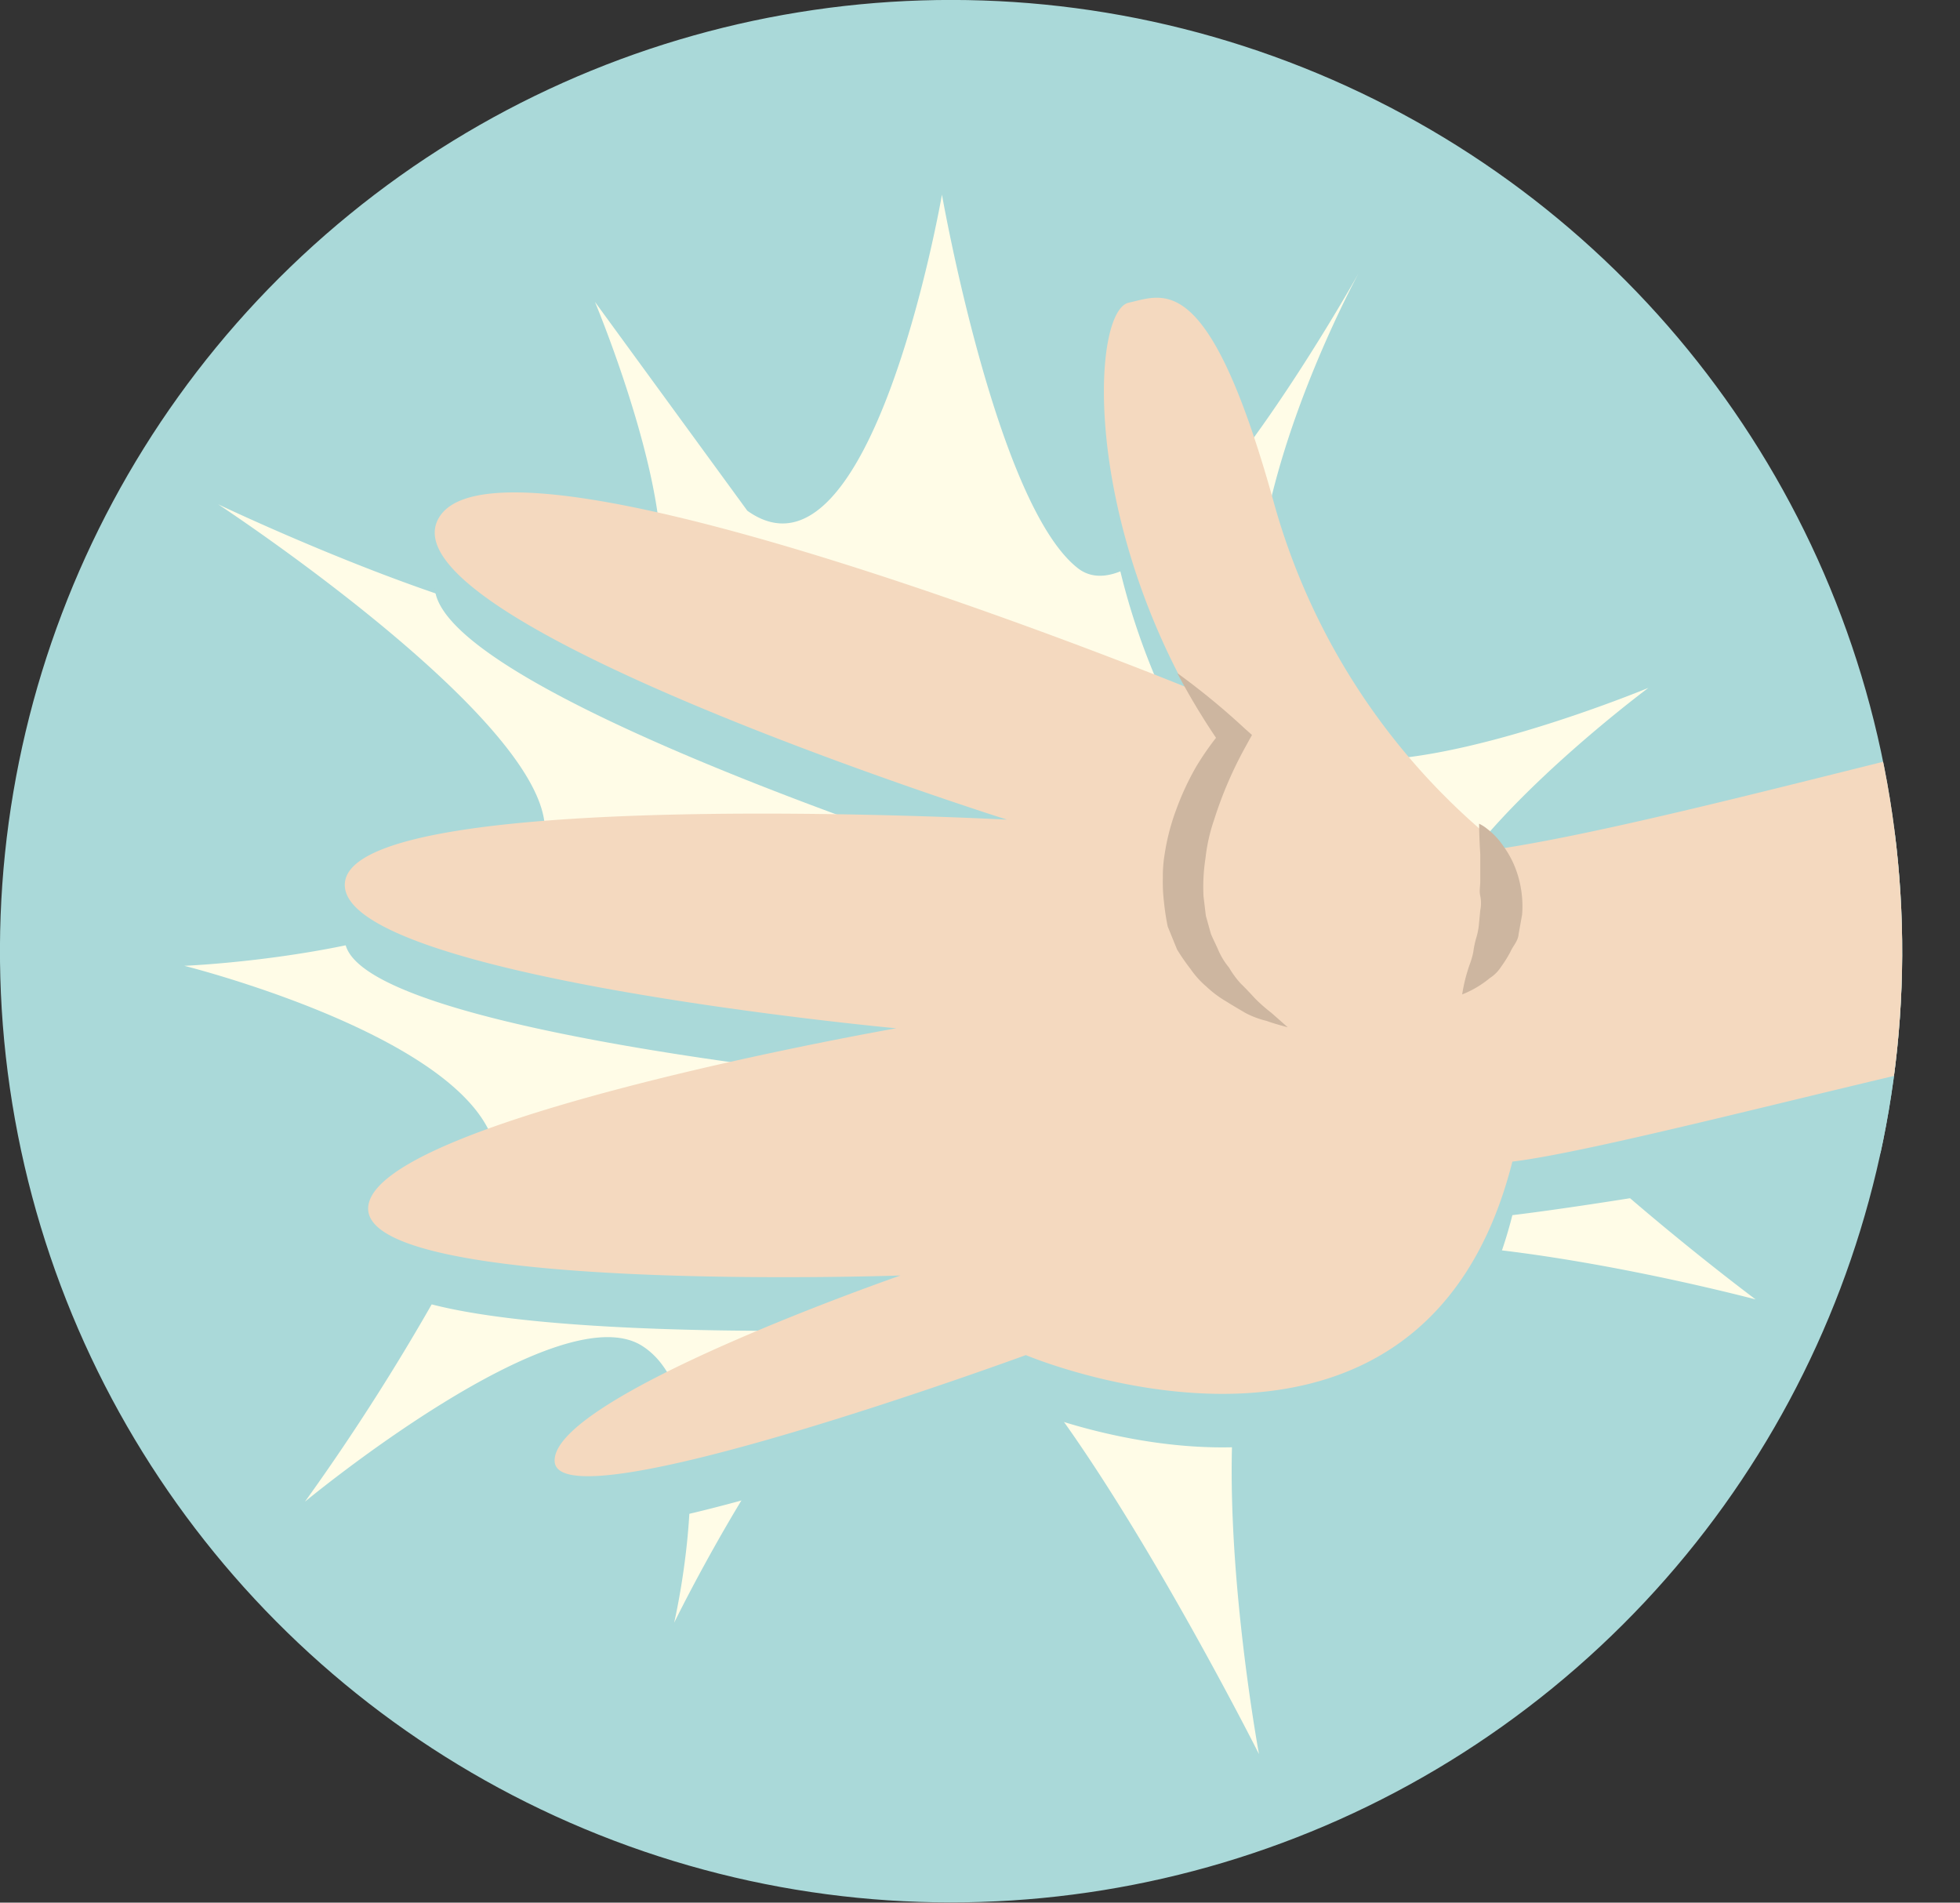 <svg xmlns="http://www.w3.org/2000/svg" xmlns:xlink="http://www.w3.org/1999/xlink" viewBox="0 0 100.71 97.75"><rect x="0" y="0" width="100.71" height="97.75" fill="#333333" stroke="none"/><defs><style>.cls-1{fill:none;}.cls-2{isolation:isolate;}.cls-3{fill:#aad9d9;}.cls-4{fill:#fffce7;}.cls-5{clip-path:url(#clip-path);}.cls-6{mix-blend-mode:multiply;}.cls-7{fill:#f4d9bf;}.cls-8{fill:#cdb6a0;}</style><clipPath id="clip-path"><circle class="cls-1" cx="48.87" cy="48.87" r="48.87" transform="translate(-7.2 8.46) rotate(-9.22)"/></clipPath></defs><g class="cls-2"><g id="Calque_2" data-name="Calque 2"><g id="Layer_1" data-name="Layer 1"><circle class="cls-3" cx="48.87" cy="48.87" r="48.87" transform="translate(-7.2 8.46) rotate(-9.22)"/><path class="cls-4" d="M69.83,14S59.57,32.47,55.38,29.19,48.4,10,48.4,10s-3.6,20.8-10,16.24L30.57,15.51S37.14,31.2,32,32.29s-20.79-6.38-20.79-6.38S31.49,39.22,27.47,44.14s-18,5.48-18,5.48,19,4.74,15.68,11.85a115.56,115.56,0,0,1-9.48,15.68s13-10.76,17.33-8,1.64,14.22,1.64,14.22S43.7,64.75,49,67.12s15.69,23,15.69,23S60.3,66.39,67.05,64.39s23.16,2.37,23.16,2.37-17.87-13.31-17-18.42,11.49-13,11.49-13S69.86,41.5,66.68,37.94C60.48,31,69.83,14,69.83,14Z"/><g class="cls-5"><g class="cls-6"><path class="cls-3" d="M51.71,44.86S18.92,34.5,22.63,29.23,60.81,38,60.88,38c-.13-.23-.27-.45-.39-.69l.08.06C55.65,27.85,56.24,18.68,58,18.3s4.1-1.76,7.42,10.15A35.12,35.12,0,0,0,76,45.32c0-.15,0-.25,0-.25a1.94,1.94,0,0,1,.39.24,3.76,3.76,0,0,1,.83.88l.09.13c6.39-1,16.67-2.75,22.65-4.11V58.53c-7.83,1.76-18.16,3.41-22.25,3.9-4.69,18.54-25,9.94-25,9.94s-24,8.8-24.21,5.47,17.77-9.56,17.77-9.56-27.72,1-27.33-3.52,27.13-9.17,27.13-9.17S16.77,52.86,17.74,48,51.71,44.86,51.71,44.86Z"/></g><path class="cls-7" d="M17.74,45.23c1-4.88,34-3.12,34-3.12S18.92,31.75,22.63,26.48s38.26,8.8,38.26,8.8C55.61,25.51,56.21,15.94,58,15.55s4.1-1.76,7.42,10.15A34.42,34.42,0,0,0,77.23,43.58c6.41-1,17.48-4,23.48-5.4V54.49c-7.83,1.77-18.94,4.7-23,5.19-4.69,18.54-25,9.94-25,9.94s-24,8.8-24.21,5.47,17.77-9.56,17.77-9.56S18.53,66.5,18.92,62s27.13-9.17,27.13-9.17S16.77,50.11,17.74,45.23Z"/><path class="cls-8" d="M60.49,34.58a36.7,36.7,0,0,0,2.33,3.82l0-.91a14.66,14.66,0,0,0-1.37,1.92,14.15,14.15,0,0,0-1,2.15,11.47,11.47,0,0,0-.61,2.34,7,7,0,0,0-.09,1.21,8.65,8.65,0,0,0,.06,1.25A12.38,12.38,0,0,0,60,47.6l.48,1.18a10.55,10.55,0,0,0,.69,1,4.73,4.73,0,0,0,.82.91,5.59,5.59,0,0,0,1,.75c.33.21.68.41,1,.6a4.62,4.62,0,0,0,1.09.41c.35.13.73.23,1.09.33l-.85-.75a8.27,8.27,0,0,1-.82-.72c-.25-.27-.49-.53-.74-.77a4.78,4.78,0,0,1-.61-.83,3.77,3.77,0,0,1-.53-.85c-.13-.31-.28-.59-.4-.88l-.26-.93-.12-1a9.52,9.52,0,0,1,.1-1.95,9.15,9.15,0,0,1,.45-2A20.55,20.55,0,0,1,64,38.36l.33-.6-.36-.32A36.87,36.87,0,0,0,60.49,34.58Z"/><path class="cls-8" d="M76,42.32s0,.62.06,1.56c0,.42,0,.91,0,1.4,0,.25-.06.5,0,.75a1.84,1.84,0,0,1,0,.74l-.07.73a3.5,3.5,0,0,1-.15.73,5,5,0,0,0-.14.69,4.11,4.11,0,0,1-.19.65,8.61,8.61,0,0,0-.38,1.52,5.18,5.18,0,0,0,1.42-.84,1.89,1.89,0,0,0,.58-.58,6.32,6.32,0,0,0,.48-.77c.13-.3.4-.56.42-.91l.18-1A5.48,5.48,0,0,0,78,45a5,5,0,0,0-.76-1.54,3.76,3.76,0,0,0-.83-.88A1.94,1.94,0,0,0,76,42.32Z"/></g></g></g></g></svg>